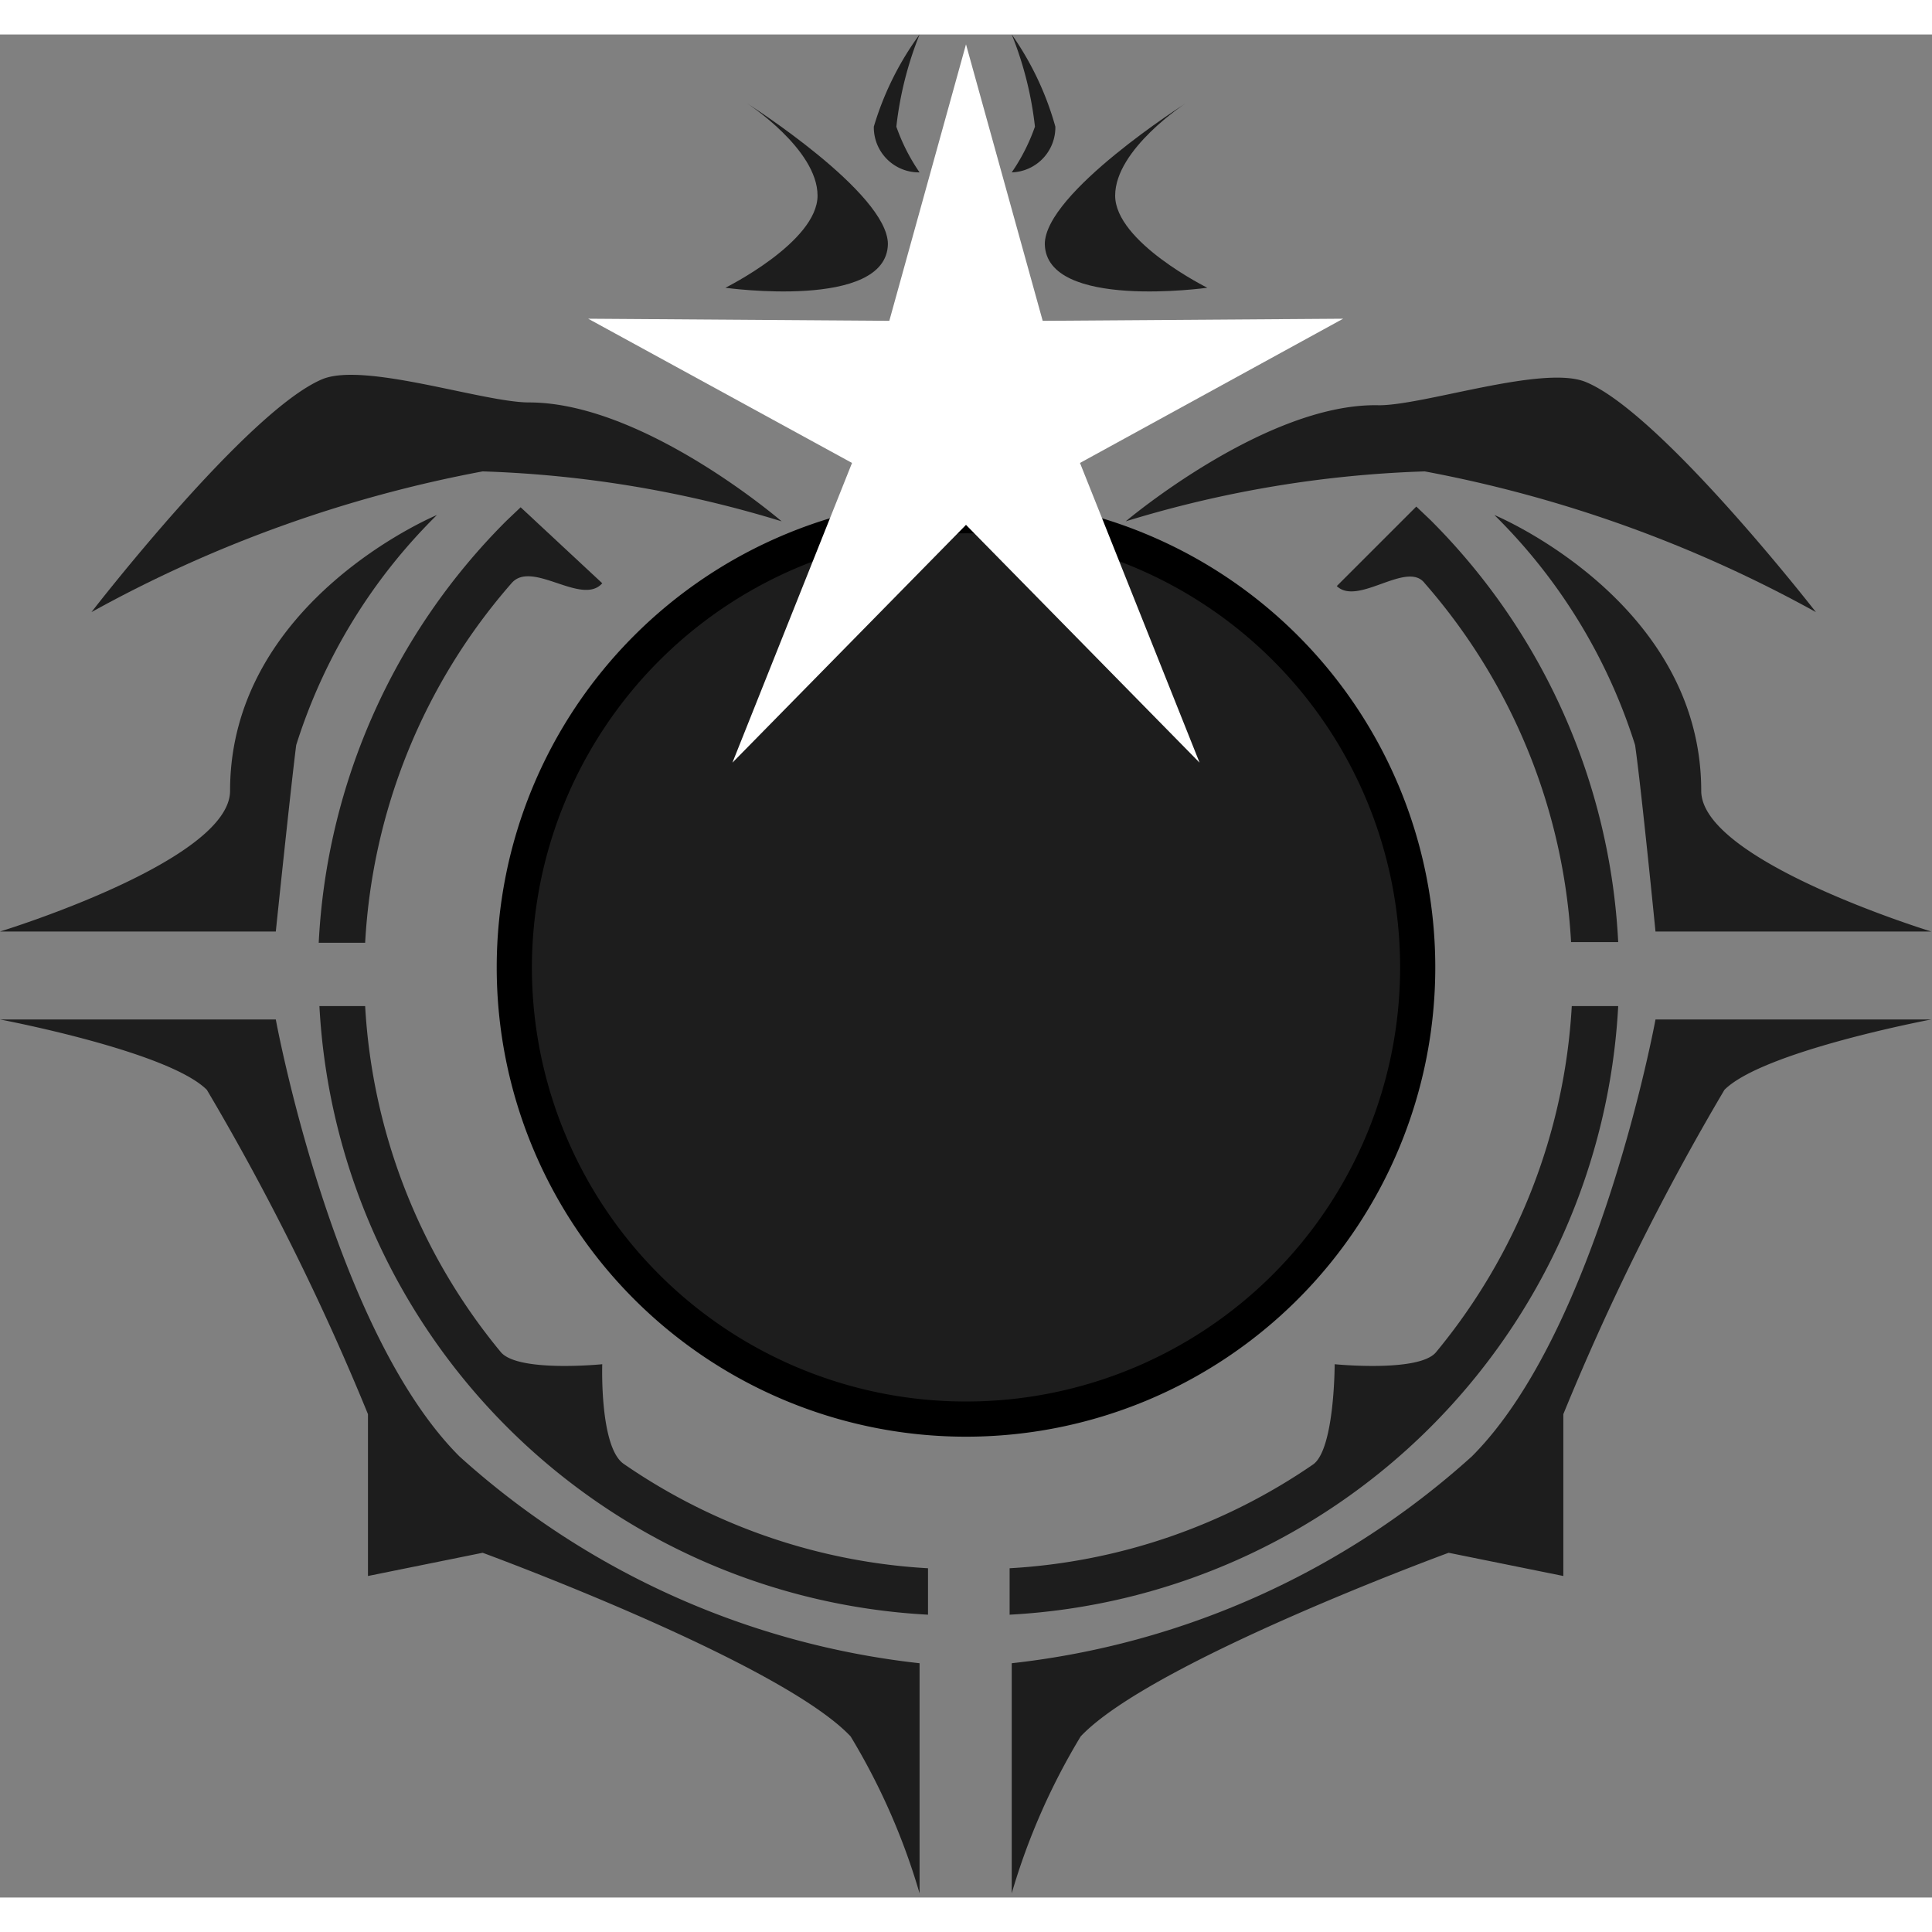 <svg xmlns="http://www.w3.org/2000/svg" viewBox="0 0 27.46 26.48" width="180" height="180"><rect x="0" y="0" width="27.46" height="26.48" fill="#808080" stroke="none"/><defs><style>.cls-1{fill:#ffffff;}.cls-2{fill:#1d1d1d;}</style></defs><title>commander-lvl1</title><g id="Слой_2" data-name="Слой 2"><g id="Слой_1-2" data-name="Слой 1"><circle class="cls-2" cx="13.73" cy="13.27" r="6.42"/><path d="M13.73,7.09a6.17,6.17,0,1,1-6.17,6.17,6.18,6.18,0,0,1,6.17-6.17m0-.5a6.67,6.67,0,1,0,6.67,6.67,6.67,6.67,0,0,0-6.67-6.67Z"/><path class="cls-2" d="M23,13.81h-.66a8.46,8.46,0,0,1-1.93,4.92c-.24.29-1.44.17-1.44.17s0,1.19-.3,1.42a8.45,8.45,0,0,1-4.32,1.48v.66A9.15,9.15,0,0,0,23,13.81Z"/><path class="cls-2" d="M20.25,7.8a8.46,8.46,0,0,1,2.08,5.1H23a9.12,9.12,0,0,0-2.67-6l-.2-.19L19,7.84C19.3,8.13,20,7.47,20.25,7.8Z"/><path class="cls-2" d="M8.56,18.9s-1.19.12-1.44-.17a8.46,8.46,0,0,1-1.93-4.92H4.54a9.15,9.15,0,0,0,8.65,8.65V21.8a8.45,8.45,0,0,1-4.32-1.48C8.52,20.09,8.56,18.9,8.56,18.9Z"/><path class="cls-2" d="M7.27,7.8c.29-.34,1,.33,1.29,0L7.4,6.72l-.2.19a9.12,9.12,0,0,0-2.67,6h.66A8.46,8.46,0,0,1,7.27,7.8Z"/><path class="cls-2" d="M23.53,12.75h3.92s-3.27-1-3.27-2c0-2.7-2.94-3.92-2.94-3.92a7.94,7.94,0,0,1,2,3.27C23.33,10.73,23.53,12.75,23.53,12.75Z"/><path class="cls-2" d="M15.36,24.19c1-1.06,5.23-2.61,5.23-2.61l1.63.33V19.61A35.23,35.23,0,0,1,24.51,15c.55-.55,2.94-1,2.94-1H23.53s-.81,4.41-2.61,6.21a11.67,11.67,0,0,1-6.54,2.94v3.27A9.39,9.39,0,0,1,15.36,24.19Z"/><path class="cls-2" d="M3.92,12.75H0s3.27-1,3.27-2c0-2.7,2.94-3.92,2.94-3.92a7.94,7.94,0,0,0-2,3.27C4.13,10.73,3.92,12.75,3.92,12.75Z"/><path class="cls-2" d="M12.09,24.19c-1-1.06-5.23-2.61-5.23-2.61l-1.63.33V19.61A35.23,35.23,0,0,0,2.94,15c-.55-.55-2.94-1-2.94-1H3.92s.81,4.41,2.61,6.21a11.67,11.67,0,0,0,6.54,2.94v3.27A9.39,9.39,0,0,0,12.09,24.19Z"/><path class="cls-2" d="M16,6.92a16.2,16.2,0,0,1,4.25-.71,18.51,18.51,0,0,1,5.56,2s-2.2-2.83-3.27-3.27c-.6-.25-2.29.33-2.94.33C18,5.23,16,6.92,16,6.92Z"/><path class="cls-2" d="M17.16,3.6s-1.31-.65-1.31-1.31,1-1.31,1-1.31-2,1.27-2,2C14.87,3.92,17.16,3.6,17.16,3.6Z"/><path class="cls-2" d="M11.11,6.92a16.2,16.2,0,0,0-4.25-.71,18.51,18.51,0,0,0-5.56,2S3.51,5.35,4.58,4.9c.6-.25,2.29.33,2.94.33C9.15,5.23,11.11,6.92,11.11,6.92Z"/><path class="cls-2" d="M10.31,3.6s1.31-.65,1.31-1.31-1-1.31-1-1.31,2,1.27,2,2C12.6,3.92,10.31,3.6,10.31,3.6Z"/><path class="cls-2" d="M13.07,0a5,5,0,0,0-.33,1.31,2.73,2.73,0,0,0,.33.65.64.64,0,0,1-.65-.65A4.27,4.27,0,0,1,13.07,0Z"/><path class="cls-2" d="M14.38,0a5,5,0,0,1,.33,1.31,2.73,2.73,0,0,1-.33.65A.64.64,0,0,0,15,1.31,4.27,4.27,0,0,0,14.38,0Z"/><polygon class="cls-1" points="13.73 0.14 14.82 4.07 19.09 4.04 15.35 6.09 17.05 10.35 13.73 6.97 10.41 10.35 12.11 6.09 8.36 4.04 12.64 4.07 13.73 0.14"/></g></g></svg>